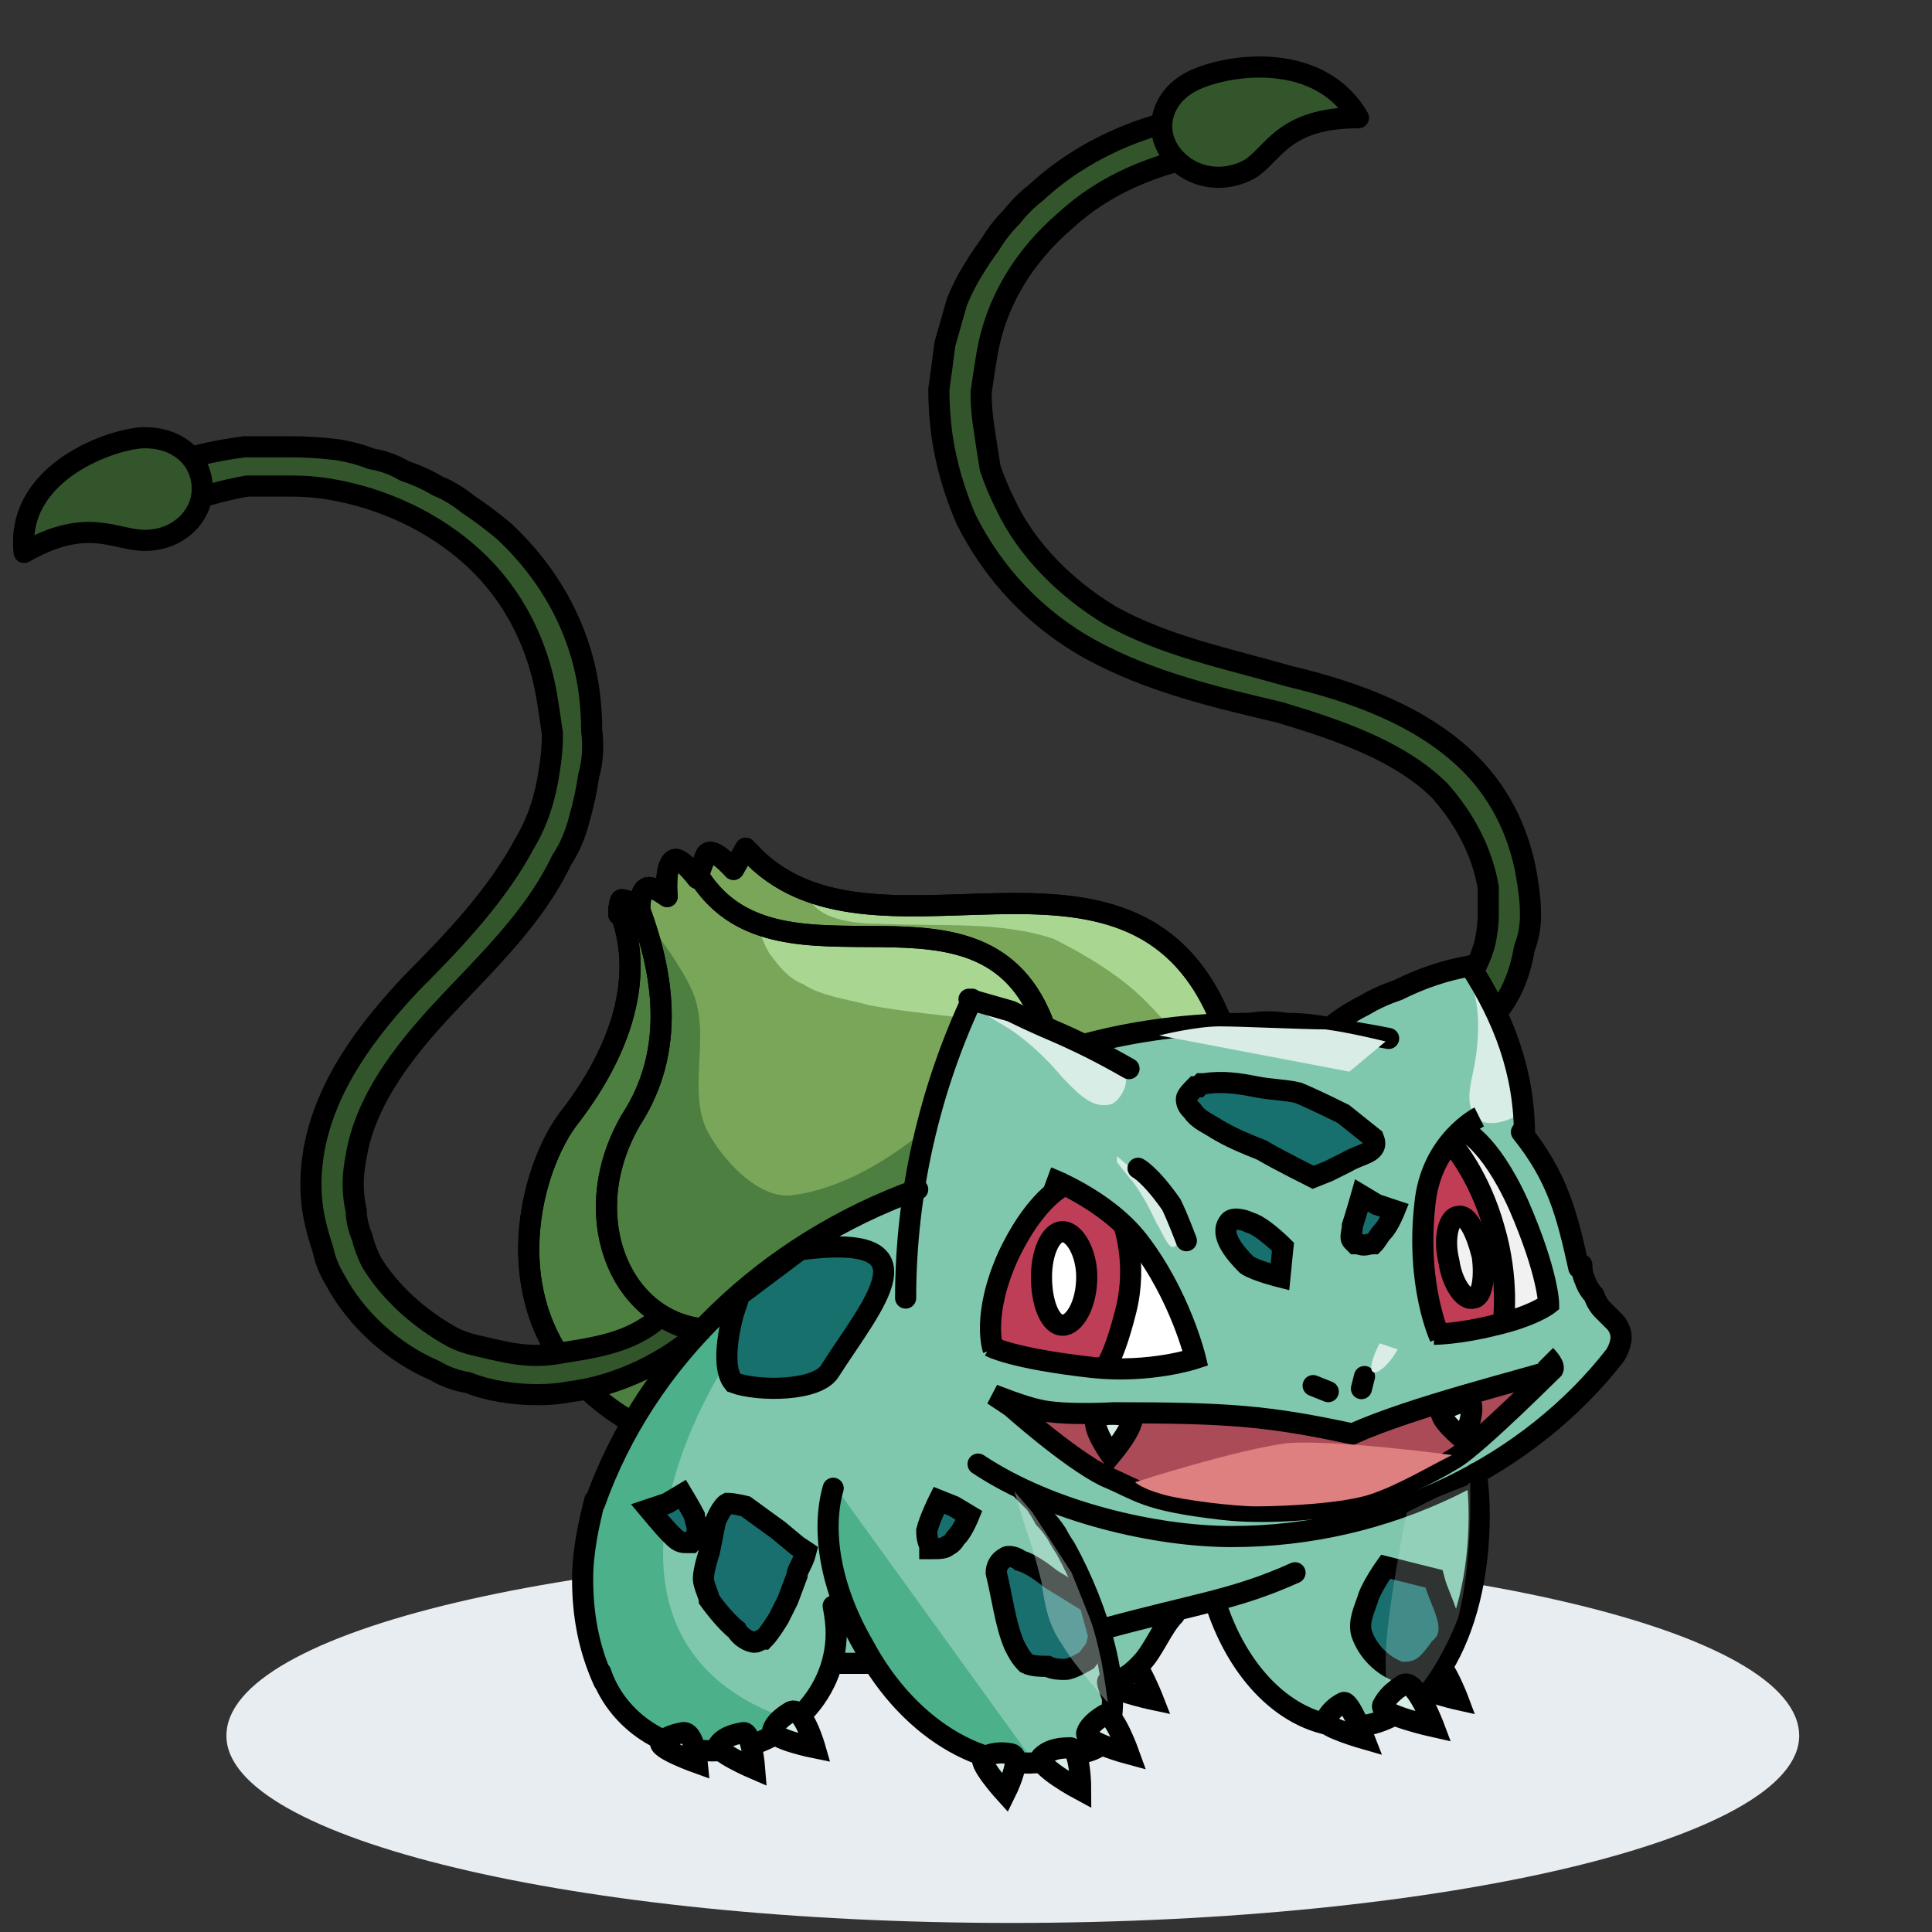 <svg version="1.2" xmlns="http://www.w3.org/2000/svg" viewBox="0 0 64 64" width="64" height="64">
	<rect x="0" y="0" width="64" height="64" fill="#333333" stroke="none"/>
	<title>bulbasaur</title>
	<style>
		.s0 { fill: #e8edf1 } 
		.s1 { fill: #33552b;stroke: #000000;stroke-linecap: round;stroke-linejoin: round;stroke-width: .7 } 
		.s2 { fill: #d7ede6;stroke: #000000;stroke-width: .7 } 
		.s3 { fill: #7fc8ad } 
		.s4 { fill: #d8ede6 } 
		.s5 { fill: #ffffff } 
		.s6 { fill: #be3e57 } 
		.s7 { fill: #c03d55 } 
		.s8 { fill: #4cb08b } 
		.s9 { fill: #7aa659 } 
		.s10 { fill: #a9d691 } 
		.s11 { fill: #4d7f40 } 
		.s12 { fill: none;stroke: #000000;stroke-linecap: round;stroke-linejoin: round;stroke-width: .7 } 
		.s13 { fill: #f1f1f1 } 
		.s14 { fill: none;stroke: #000000;stroke-width: .7 } 
		.s15 { fill: #17706c;stroke: #000000;stroke-width: .7 } 
		.s16 { fill: #d9ede6 } 
		.s17 { fill: #196f6e;stroke: #000000;stroke-width: .7 } 
		.s18 { opacity: .22;fill: #d8ede6 } 
		.s19 { opacity: .38;fill: #d7eee7 } 
		.s20 { fill: #18706e;stroke: #000000;stroke-width: .7 } 
		.s21 { fill: #ffffff;stroke: #000000;stroke-linecap: round;stroke-linejoin: round;stroke-width: .7 } 
		.s22 { fill: #f1f1f1;stroke: #000000;stroke-linecap: round;stroke-linejoin: round;stroke-width: .7 } 
		.s23 { fill: none;stroke: #000000;stroke-linecap: round;stroke-width: .7 } 
		.s24 { fill: #ab4b57;stroke: #000000;stroke-width: .7 } 
		.s25 { fill: #de8080 } 
	</style>
	<g>
		<path fill-rule="evenodd" class="s0" d="m33.5 51.3c14.4 0 26.1 2.7 26.1 6.2 0 3.4-11.7 6.2-26.1 6.2-14.4 0-26-2.8-26-6.2 0-3.5 11.6-6.2 26-6.2z"/>
		<path fill-rule="evenodd" class="s1" d="m31.7 10q-0.2 0.7-0.4 1.4-0.1 0.8-0.2 1.5 0 0.7 0.1 1.5 0.1 0.7 0.3 1.4 0.2 0.7 0.5 1.4c0.9 1.8 2.3 3.3 4.1 4.3 2 1.1 4.2 1.6 6.3 2.1 2 0.6 4 1.3 5.3 2.6 0.8 0.9 1.4 2 1.6 3.2q0 0.4 0 0.9 0 0.4-0.1 0.9-0.1 0.4-0.3 0.8-0.2 0.4-0.4 0.8c-0.6 1-1.6 1.9-2.8 2.4-1.1 0.5-2.1 0.8-3.3 0.6-0.2 0.3-0.3 0.7-0.8 1 1.5 0.3 3.3 0.2 4.7-0.5 1.4-0.6 2.6-1.6 3.4-2.9q0.3-0.4 0.5-0.9 0.2-0.5 0.3-1.1 0.2-0.5 0.2-1.1 0-0.5-0.1-1.1c-0.2-1.4-0.8-2.8-1.9-3.9-1.6-1.6-3.9-2.4-6-2.9-2.1-0.6-4.1-1-5.9-2-1.5-0.9-2.8-2.2-3.5-3.7q-0.3-0.6-0.5-1.2-0.1-0.6-0.2-1.3-0.1-0.6-0.1-1.2 0.1-0.7 0.2-1.3c0.3-1.7 1.2-3.2 2.6-4.4 1.3-1.2 3-1.9 4.8-2.2l-0.2-1.3c-2.1 0.3-4.1 1.2-5.6 2.6q-0.4 0.3-0.8 0.8-0.4 0.4-0.7 0.9-0.3 0.4-0.6 0.9-0.3 0.5-0.5 1z"/>
		<path class="s1" d="m45 3.9c-2.5 0-2.8 1.2-3.6 1.7-0.9 0.5-2 0.3-2.6-0.5-0.6-0.8-0.3-1.8 0.5-2.3 0.9-0.6 4.3-1.3 5.7 1.1z"/>
		<g>
			<path fill-rule="evenodd" class="s2" d="m37.1 54.7c0.4-0.2 1.1 1.6 1.1 1.6 0 0-1.9-0.4-1.8-0.8q0.2-0.5 0.7-0.8zm10.2 0.2c0.4-0.2 1 1.4 1 1.4 0 0-1.8-0.4-1.7-0.8q0.2-0.4 0.7-0.6z"/>
			<path fill-rule="evenodd" class="s3" d="m51.6 39.6l-0.8-1.7-0.3-1.5-0.5-1.6-0.8-2.3-0.5-0.7-2.3 0.8-2 1.2h-1.8l-3.7 0.1-2 0.3-0.8 0.3-1.8-0.8-1.6-0.6-0.4-0.1-0.6 1.3-0.4 1.1-0.6 1.8-0.3 2-1.9 1-2.2 1.1-2.8 2.5-2.5 3.4-1.4 3.1-0.2 1.6 0.1 2 0.8 2.3 1.4 1.1 2.1 0.5 1.7-0.3 1.2-0.9 0.8-1.2 0.2-0.4 1-0.1 0.1 0.1 1.1 1.3c0.5 0.4 0.6 0.7 1.1 1 0.5 0.3 0.9 0.6 1.4 0.8 0.4 0.1 1.4 0.3 1.8 0.2 0.8 0 1.6-0.1 2.2-0.5 0.2-0.2 0.4-0.5 0.4-0.7 0.2-0.5 0.1-1.7 0.1-1.7l0.3 0.3q0.2-0.2 0.5-0.5 0.2-0.2 0.4-0.4 0.2-0.3 0.4-0.6 0.2-0.2 0.3-0.5l0.6-0.4 0.9-0.3c0 0 0.3 0.7 0.5 1.1 0.3 0.7 0.6 1.5 1.2 2.1q0.2 0.1 0.4 0.3 0.2 0.1 0.4 0.3 0.2 0.1 0.4 0.2 0.3 0.1 0.5 0.1 0.1 0.1 0.3 0.1 0.2 0 0.3 0 0.2 0 0.4 0 0.1 0 0.3 0 0.2-0.1 0.4-0.1 0.3-0.1 0.5-0.2 0.2-0.1 0.4-0.2 0.2-0.2 0.4-0.3c0.5-0.4 0.9-1 1.2-1.5 0.4-0.7 0.8-2 0.8-2l0.3-2.2v-1.8l1.8-1.4 1.6-1.5 1.4-1.4v-0.7l-0.6-0.7-0.5-0.7-0.4-1.2z"/>
			<path fill-rule="evenodd" class="s4" d="m48.9 32.1l1.2 3.1 0.4 1.1c0 0 0 0.5-0.2 0.6-0.4 0.3-1 0.4-1.3 0.2-0.5-0.4-0.3-1.1-0.2-1.6 0.3-1.4 0.1-2.3 0.1-2.3l-0.2-1"/>
			<path fill-rule="evenodd" class="s5" d="m37.4 40.8l0.7 0.8 0.8 1.4 0.8 1.9-1 0.3-1.3 0.2h-0.7v-0.4l0.4-0.8 0.4-1.7-0.1-1.2z"/>
			<path fill-rule="evenodd" class="s6" d="m35.3 39.3l1.1 0.7 0.8 0.7 0.3 0.8v1.4l-0.2 1-0.6 1.1-0.1 0.4-1.9-0.3-1.8-0.3-0.2-0.6 0.2-1.3 0.4-1.3 0.7-1.2 0.6-0.6z"/>
			<path fill-rule="evenodd" class="s7" d="m49.3 44l0.4-0.2 0.1-1.1-0.4-2.6-0.5-1.1-0.6-0.8-0.2-0.4-0.5 0.9-0.3 0.8-0.2 1.9 0.1 1.8 0.5 1 1.4-0.1z"/>
			<path fill-rule="evenodd" class="s4" d="m32.3 33.2l3.4 1.5 1.1 0.5c0 0 0.5 0.3 0.5 0.6 0 0.3-0.3 0.8-0.6 0.8-0.6 0.1-1.1-0.5-1.5-0.9-1-1.2-1.9-1.7-1.9-1.7l-1-0.6"/>
			<path fill-rule="evenodd" class="s8" d="m34.2 58.3l-6.5-9c0 0 0 0-0.1 0.8-0.2 0.7 0 1.5 0.2 2.2q0 0.2 0.1 0.5 0 0.2 0.1 0.4 0.1 0.3 0.2 0.5 0.1 0.2 0.2 0.5 0.4 0.7 1 1.4 0.1 0.2 0.3 0.4 0.2 0.2 0.3 0.3 0.2 0.2 0.4 0.3 0.2 0.2 0.4 0.4c0.4 0.3 0.8 0.7 1.4 0.9 0.4 0.1 2 0.4 2 0.4zm-5.2-18.4l-4.4 2.6-3.5 4.2-1.8 3.5 0.1 3.5 0.9 2.8 1.6 1.1 2.2 0.2c0 0 1-0.2 1.4-0.5 0.1-0.2 0.5-0.4 0.5-0.4-8.2-2.9-2.2-13.8 3-17z"/>
			<path fill-rule="evenodd" class="s9" d="m40.5 33.7l-1.3-1.9-1.5-1.1-2-0.6-1.5-0.1-1-0.1-2.1 0.1h-1.4-0.7l-1.2-0.1-1.1-0.2-0.6-0.5-1-0.5-0.4-0.4-0.5 0.6-0.8-0.6-0.4 0.7-0.7-0.5-0.3 0.6-0.1 0.5-0.5-0.2-0.3 0.5-0.5-0.1-0.2 0.3 0.2 0.6 0.2 1v0.9l-0.1 0.5-0.2 0.8-0.2 0.7-0.4 0.9-0.6 0.9-0.7 1-0.5 1-0.3 0.8-0.4 1v1l0.1 1.1 0.3 1.2 0.9 1.8 0.8 0.9 0.9 0.9 0.5 0.1 1.2-1.9 0.9-1.1 1-1 0.7-0.7 0.9-0.5 0.8-0.8 1.3-0.7 0.8-0.4 0.8-0.4 0.5-0.2 0.5-0.1 0.3-1.8 0.3-0.7v-0.6l0.1-0.4 0.8-2 0.3-0.8 0.2-0.1 0.9 0.4 0.5 0.2 1.1 0.3 0.6 0.4 0.6 0.2 0.8-0.2 0.8-0.2 1.2-0.1 1-0.2z"/>
			<path fill-rule="evenodd" class="s10" d="m31.8 33.7c0 0-2-0.2-3-0.4-0.7-0.2-1.6-0.3-2.2-0.7-0.5-0.2-0.8-0.6-1.1-1-0.2-0.3-0.4-0.9-0.4-0.9 0 0 1.2 0.3 1.8 0.3q0.7 0.1 1.4 0.2c0.5 0 1-0.1 1.6 0 0.5 0 1.1 0 1.7 0.2 0.4 0.1 0.8 0.2 1.1 0.4 0.4 0.2 0.7 0.4 0.9 0.7 0.3 0.3 0.7 0.9 0.7 0.9l0.1 0.5-1.6-0.6-0.6-0.3z"/>
			<path fill-rule="evenodd" class="s10" d="m40.3 33.8l-1-1.7-1.7-1.3-2.3-0.7-2.1-0.1-1.6 0.1c0 0-1.3 0.1-2.4 0-0.4 0-2.3-0.2-2.3-0.2 0 0 0.3 0.7 2.2 0.7 2 0.1 4-0.1 5.8 0.5 3.6 1.8 3.4 3 4.1 2.8 0.4-0.1 0.9 0.2 1.3-0.1z"/>
			<path fill-rule="evenodd" class="s11" d="m21.1 30.1c0 0 1.5 1.8 1.9 2.9 0.5 1.4-0.2 3.1 0.4 4.4 0.5 1 1.7 2.3 2.8 2.2 2.5-0.3 4.7-2.4 4.7-2.4l-0.4 1.9-3.6 1.9-1.8 1.5-2 2-1.1 1.3-0.9 1.2-1.7-1.2-1.1-1.6-0.5-1.7-0.1-1.7 0.7-2.6 1.3-2.2 0.7-1.2 0.6-2 0.1-1.6-0.2-1.1z"/>
			<path fill-rule="evenodd" class="s12" d="m40.3 53.2c0.8 2.4 2.5 4 4.4 4 2.5 0 4.3-3 4.3-7q0-0.8-0.1-1.4m-21.3 0.5c-0.4 1.4-0.1 3.3 1 5.2 1.6 3 4.3 4.3 6.3 3.8 1-0.3 1.6-0.2 1.8-0.9 0.5-1.4-0.3-4.1-1.4-6.1q-0.2-0.3-0.3-0.5-0.2-0.3-0.4-0.5-0.1-0.2-0.3-0.5-0.2-0.2-0.4-0.4m-14 6c0.5 1.5 2 2.6 3.7 2.6 2.3 0 4.1-1.8 4.1-3.9q0-0.4-0.1-0.9"/>
			<path fill-rule="evenodd" class="s12" d="m19.7 49.7c-0.2 0.8-0.4 1.7-0.4 2.6 0 1.2 0.2 2.3 0.7 3.4m10.4-16.3c-5 1.8-9 5.6-10.7 10.4m26.3-15.4q-0.5-0.1-1.1-0.2-0.6-0.1-1.1-0.2-0.6-0.1-1.2-0.1-0.6-0.1-1.2 0-2.9 0-5.5 0.7m-3.5 13.9c2.4 1.6 5.9 2.4 8.4 2.4 5.2 0 9.9-2.4 12.7-6 0 0 0.2-0.3 0.2-0.6 0-0.3-0.2-0.5-0.2-0.5q-0.2-0.2-0.4-0.4-0.2-0.2-0.3-0.5-0.2-0.2-0.3-0.5-0.1-0.2-0.1-0.5m-0.1 0.1c-0.4-1.8-0.7-3-1.9-4.5m-18.2-4.4c-1.4 3-2.2 6.4-2.2 9.9m7.4-7.6q-0.7-0.4-1.3-0.7-0.6-0.3-1.3-0.6-0.7-0.3-1.3-0.6-0.7-0.2-1.4-0.4m16.6-1.1q-0.6 0.1-1.2 0.3-0.6 0.2-1.2 0.5-0.6 0.2-1.1 0.5-0.6 0.3-1.1 0.7"/>
			<path fill-rule="evenodd" class="s13" d="m49.9 43.8l0.8-0.2 0.6-0.4-0.2-1.1-0.8-2.1-0.7-1.3-0.5-0.7-0.5-0.5h-0.1l-0.4 0.4 0.8 1.2 0.5 1.5 0.3 1.5 0.1 1.3z"/>
			<path fill-rule="evenodd" class="s12" d="m50.5 37.6c0-2.1-0.7-3.9-1.8-5.6m-12.3 22c3.3-0.9 4.5-1 6.5-1.9m-6.1 4c-0.3-0.9 0 0.1 1-1 0.4-0.4 0.7-1.2 1.1-1.6"/>
			<path fill-rule="evenodd" class="s14" d="m28.9 55.1h-1.2"/>
			<path fill-rule="evenodd" class="s12" d="m40.4 33.7c-3-7.1-11.6-1.1-15.6-5.5m-3.9 18.9c-4.8-2.8-3.5-8.1-2.1-10 1.8-2.3 2.6-4.8 1.7-7"/>
			<path fill-rule="evenodd" class="s12" d="m23.1 44c-2.6-0.4-4-3.8-2.2-6.9 1.5-2.3 1.1-4.9 0.2-7.2m13.5 4.1c-2-5.5-8.7-0.8-11.4-4.9"/>
			<path fill-rule="evenodd" class="s12" d="m24.7 28.1l-0.4 0.7c0 0-0.7-0.8-0.9-0.5-0.1 0.2-0.3 0.8-0.3 0.8 0 0-0.6-0.8-0.8-0.6-0.3 0.2-0.2 1.2-0.2 1.2 0 0-0.4-0.3-0.6-0.3-0.3 0-0.3 0.6-0.3 0.6 0 0-0.5-0.2-0.6-0.2-0.1 0-0.1 0.5-0.1 0.5l0.1-0.1"/>
			<path fill-rule="evenodd" class="s12" d="m20.9 47.1c-4.8-2.8-3.5-8.1-2.1-10 1.8-2.3 2.6-4.8 1.7-7"/>
			<path fill-rule="evenodd" class="s12" d="m23.1 44c-2.6-0.4-4-3.8-2.2-6.9 1.5-2.3 1.1-4.9 0.2-7.2m13.5 4.1c-2-5.5-8.7-0.8-11.4-4.9"/>
			<path fill-rule="evenodd" class="s12" d="m24.7 28.1l-0.4 0.7c0 0-0.7-0.8-0.9-0.5-0.1 0.2-0.3 0.8-0.3 0.8 0 0-0.6-0.8-0.8-0.6-0.3 0.2-0.2 1.2-0.2 1.2 0 0-0.4-0.3-0.6-0.3-0.3 0-0.3 0.6-0.3 0.6 0 0-0.5-0.2-0.6-0.2-0.1 0-0.1 0.5-0.1 0.5l0.1-0.1m19.8 3.5c-3-7.1-11.6-1.1-15.6-5.5"/>
			<path fill-rule="evenodd" class="s15" d="m26.5 41.4c4.6-0.6 2.4 1.8 1 4-0.4 0.7-2.4 0.7-3.2 0.4-0.5-0.6 0-2.3 0-2.3l0.2-0.6z"/>
			<path fill-rule="evenodd" class="s16" d="m45.9 34.5l-1.2 1-6.3-1.2c0 0 1.2-0.3 2-0.3 0.7 0 2.8 0.1 3.5 0.1 0.8 0.1 2 0.4 2 0.4z"/>
			<path fill-rule="evenodd" class="s17" d="m45.9 51.9l1.6 0.4c0.2 0.8 0.9 1.7 0.2 2.3 0 0-0.4 0.6-0.7 0.7-0.2 0.1-0.4 0.1-0.6 0.1-0.6-0.2-1.1-0.7-1.3-1.3-0.1-0.4 0.1-0.8 0.2-1.1 0.1-0.4 0.6-1.1 0.6-1.1z"/>
			<path fill-rule="evenodd" class="s18" d="m48.7 49.1c0 0 0.1 2.6-0.4 4.5-0.3 0.8-0.8 1.7-1.2 2.2-0.4 0.5-1.1 0.9-1.1 0.9 0 0-0.1-0.9-0.1-1.7 0-1.5 0.7-4.9 0.7-4.9l1-0.5 1-0.4z"/>
			<path fill-rule="evenodd" class="s17" d="m36.1 53.1l-1.3-0.8c0 0-0.6-0.5-1-0.6-0.1-0.1-0.4-0.2-0.5-0.1-0.2 0.1-0.3 0.3-0.3 0.5 0.2 0.8 0.3 1.7 0.6 2.4 0.1 0.2 0.2 0.4 0.4 0.6 0.2 0.1 0.5 0.1 0.7 0.1 0.2 0.1 0.4 0.1 0.6 0.1 0.2 0 0.7-0.3 0.7-0.3l0.3-0.4 0.1-0.4z"/>
			<path fill-rule="evenodd" class="s19" d="m33.6 49.4l0.6 0.7 1.3 2c0 0 0.4 1 0.6 1.5 0.2 0.5 0.4 1.5 0.4 1.5l0.1 0.6 0.1 0.7c0 0-1.1-1.2-1.5-1.9-0.5-0.7-0.6-1.4-0.7-2.1-0.3-1.2-0.5-1.7-0.5-1.7z"/>
			<path fill-rule="evenodd" class="s17" d="m31.7 50.9c-0.1 0.1-0.1 0.2-0.3 0.3-0.1 0.1-0.3 0.1-0.5 0.1q0 0 0 0 0 0-0.1 0 0-0.1 0-0.1 0 0 0 0c-0.1-0.2-0.1-0.4-0.1-0.5 0.1-0.4 0.4-1 0.4-1l0.5 0.2 0.5 0.3c0 0-0.2 0.5-0.4 0.7zm-5.3 1.3l-0.3 0.8-0.3 0.6c0 0-0.3 0.5-0.5 0.7-0.1 0-0.2 0.1-0.3 0.1-0.2 0-0.5-0.2-0.6-0.4-0.4-0.3-0.9-1-0.9-1 0-0.1-0.2-0.5-0.2-0.7 0-0.3 0.2-0.9 0.2-0.9l0.2-1c0 0 0.2-0.5 0.4-0.6 0.2 0 0.6 0.1 0.6 0.1l1.1 0.8 0.6 0.5 0.3 0.2c-0.1 0.4-0.3 0.6-0.3 0.8zm-3.4-2c0 0.1 0.1 0.3 0.1 0.5 0 0.1-0.1 0.3-0.2 0.4q0 0 0 0 0 0-0.1 0 0 0 0 0-0.1 0-0.1 0c-0.2 0-0.3-0.1-0.5-0.3-0.2-0.2-0.7-0.8-0.7-0.8l0.6-0.2 0.5-0.3c0 0 0.3 0.5 0.4 0.7z"/>
			<path fill-rule="evenodd" class="s20" d="m45.5 37.7c0.2 0.5-0.4 0.5-0.9 0.8-0.2 0.1-0.6 0.3-0.6 0.3l-0.5 0.2c0 0-1.2-0.6-1.7-0.9-0.5-0.2-1-0.4-1.5-0.7-0.3-0.2-0.6-0.3-0.8-0.6-0.1-0.1-0.2-0.2-0.2-0.4 0-0.1 0.2-0.3 0.3-0.4q0 0 0.1 0 0 0 0 0 0.1-0.1 0.1-0.1 0.1 0 0.1 0c0.6-0.1 1.2 0 1.7 0.1 0.5 0.1 1 0.1 1.4 0.2 0.5 0.2 1.5 0.7 1.5 0.7zm-3 3.6l-0.1 1c0 0-0.8-0.2-1.1-0.4-0.4-0.4-0.9-1-0.6-1.4 0.1-0.2 0.5-0.1 0.7 0 0.4 0.1 1.1 0.8 1.1 0.8z"/>
			<g>
				<path fill-rule="evenodd" class="s14" d="m35.4 39.2c0 0-1 0.3-2 2.4-0.9 2-0.5 3.1-0.5 3.1"/>
				<path fill-rule="evenodd" class="s14" d="m34.7 39c0 0 1.9 0.7 3 2.1 1.4 1.8 1.9 3.9 1.9 3.9 0 0-1.5 0.5-3.4 0.3-2.7-0.3-3.4-0.7-3.4-0.7"/>
				<path fill-rule="evenodd" class="s14" d="m37.2 40.5c0 0 0.5 1.3 0.1 2.9-0.4 1.6-0.7 1.9-0.7 1.9"/>
				<path fill-rule="evenodd" class="s21" d="m35.2 40.8c0.4 0 0.8 0.7 0.8 1.5 0 0.9-0.4 1.6-0.8 1.6-0.4 0-0.7-0.7-0.7-1.6 0-0.8 0.3-1.5 0.7-1.5z"/>
			</g>
			<g>
				<path fill-rule="evenodd" class="s14" d="m47.7 44.3c0 0-0.8-1.7-0.5-4.4 0.2-2.1 1.8-2.9 1.8-2.9"/>
				<path fill-rule="evenodd" class="s14" d="m48.4 37.4c0 0 0.9 0.3 1.9 2.5 1 2.3 1 3.3 1 3.3 0 0-0.5 0.4-1.8 0.7-1.2 0.3-2 0.3-2 0.3"/>
				<path fill-rule="evenodd" class="s14" d="m48.1 37.9c0 0 0.9 1 1.4 2.8 0.5 1.7 0.3 3.1 0.3 3.1"/>
				<path fill-rule="evenodd" class="s22" d="m48.8 43c-0.3 0.1-0.7-0.5-0.8-1.2-0.2-0.8 0-1.5 0.3-1.5 0.3-0.1 0.6 0.5 0.8 1.3 0.1 0.7 0 1.4-0.3 1.4z"/>
			</g>
			<path fill-rule="evenodd" class="s17" d="m46.2 40.1l-0.6-0.2-0.5-0.3c0 0-0.2 0.7-0.3 1 0 0.2-0.1 0.4 0 0.5q0 0 0.1 0.1 0 0 0 0 0 0 0.1 0 0 0 0 0c0.2 0.1 0.3 0 0.5 0 0.1-0.1 0.2-0.3 0.3-0.4 0.2-0.2 0.4-0.7 0.4-0.7z"/>
			<path fill-rule="evenodd" class="s2" d="m46.5 55.8c0.4-0.2 1 1.4 1 1.4 0 0-1.8-0.4-1.7-0.7q0.2-0.4 0.7-0.7zm-2 0.6c0.2-0.1 0.7 1.2 0.7 1.2 0 0-1.4-0.4-1.3-0.6q0.2-0.4 0.6-0.6zm-7.9 0.4c0.3-0.1 0.8 1.3 0.8 1.3 0 0-1.5-0.4-1.4-0.7q0.1-0.3 0.6-0.6zm-1.2 1.1c0.4-0.1 0.4 1.4 0.4 1.4 0 0-1.5-0.8-1.3-1.1q0.3-0.3 0.9-0.3zm-1.9 0.2c0.4 0.1-0.2 1.3-0.2 1.3 0 0-1-1.1-0.7-1.2q0.4-0.2 0.9-0.1zm-7.3-1.4c0.4-0.2 0.8 1.2 0.8 1.2 0 0-1.5-0.3-1.4-0.6q0.1-0.3 0.6-0.6zm-1.6 0.7c0.3-0.1 0.4 1.2 0.4 1.2 0 0-1.4-0.6-1.2-0.8q0.2-0.3 0.8-0.4zm-2 0c0.4-0.1 0.5 1 0.5 1 0 0-1.4-0.5-1.2-0.7q0.2-0.2 0.7-0.3z"/>
			<path fill-rule="evenodd" class="s23" d="m44 46.1l-0.5-0.2m1.6 0.1l0.1-0.4"/>
			<path fill-rule="evenodd" class="s4" d="m37 38.3l1.4 1.2 0.5 0.4c0 0 0.2 0.4 0.2 0.6 0 0.3 0 0.7-0.2 0.8-0.2 0.1-0.4-0.5-0.6-0.8-0.5-1.1-0.9-1.5-0.9-1.5l-0.4-0.5"/>
			<path fill-rule="evenodd" class="s23" d="m39.3 41.1c0 0-0.3-0.8-0.5-1.2-0.7-1-1.1-1.2-1.1-1.2"/>
			<g>
				<path fill-rule="evenodd" class="s24" d="m51.2 44.9c0 0 0.4 0.4 0.2 0.5-0.9 0.3-4.6 1.2-6.6 2.1-2.8-0.6-4.1-0.7-7.9-0.7 0 0-1.7 0.1-2.5-0.1-0.5-0.1-1.5-0.5-1.5-0.5l0.6 0.4c0 0 1.9 1.7 3.1 2.3 1.2 0.5 1.3 0.8 3.9 1.1 1.7 0.2 3.7-0.1 3.7-0.1 0 0 1.7-0.2 4-1.6 0.8-0.5 3.3-3 3.3-3"/>
				<path fill-rule="evenodd" class="s2" d="m47.8 46.7c-0.3 0.2 0.7 1 0.7 1 0 0 0.5-1.3 0.1-1.3q-0.4 0.1-0.8 0.3zm-11.4 0.2c-0.4 0.2 0.4 1.3 0.4 1.3 0 0 1-1.2 0.6-1.3q-0.6-0.1-1 0z"/>
			</g>
			<path fill-rule="evenodd" class="s25" d="m48.1 48.2c0 0-3.7-0.5-5.4-0.4-1.7 0.2-5.1 1.3-5.1 1.3 0 0 0.2 0.2 0.9 0.4 0.7 0.2 2.4 0.4 3.1 0.4 1 0 2.9-0.1 3.8-0.4 0.9-0.3 1.9-0.9 2.7-1.3z"/>
			<path fill-rule="evenodd" class="s16" d="m45.7 44.5l0.6 0.2c-0.5 0.9-1.3 1.2-0.6-0.2z"/>
		</g>
		<path fill-rule="evenodd" class="s1" d="m15.5 16.7q0.6 0.4 1.2 0.9c1.5 1.4 2.5 3.2 2.8 5.2q0.1 0.7 0.1 1.4 0.1 0.8-0.1 1.5-0.1 0.7-0.3 1.4-0.2 0.8-0.6 1.4c-0.9 1.9-2.5 3.4-3.9 4.9-1.4 1.5-2.6 3.1-2.9 4.9q-0.1 0.5-0.1 0.9 0 0.5 0.1 0.9 0 0.4 0.2 0.9 0.1 0.4 0.3 0.8c0.6 1 1.6 1.9 2.7 2.5q0.4 0.2 0.9 0.3 0.4 0.1 0.9 0.2 0.5 0.1 1 0.1 0.4 0 0.9-0.1c1.3-0.2 2.3-0.4 3.2-1.2 0.3 0.2 0.7 0.4 1.3 0.5-1.1 1-2.7 1.8-4.3 2q-0.5 0.1-1.1 0.1-0.6 0-1.2-0.1-0.6-0.1-1.1-0.3-0.6-0.1-1.1-0.4c-1.4-0.6-2.6-1.7-3.3-3q-0.3-0.5-0.4-1-0.2-0.6-0.3-1.1-0.1-0.5-0.1-1.1 0-0.5 0.1-1.1c0.4-2.2 1.8-4 3.2-5.5 1.5-1.5 2.9-3 3.8-4.7q0.3-0.5 0.5-1.1 0.2-0.6 0.3-1.3 0.1-0.6 0.1-1.2-0.1-0.7-0.2-1.3c-0.3-1.7-1.1-3.3-2.4-4.5-1.3-1.2-3-2-4.8-2.3q-0.6-0.1-1.3-0.1-0.7 0-1.4 0-0.6 0.1-1.3 0.3-0.7 0.2-1.3 0.4l-0.6-1.2q0.8-0.3 1.5-0.5 0.8-0.2 1.6-0.3 0.7 0 1.5 0 0.8 0 1.6 0.1 0.6 0.1 1.1 0.3 0.6 0.1 1.1 0.4 0.6 0.2 1.1 0.5 0.5 0.2 1 0.6z"/>
		<path class="s1" d="m0.8 18.3c2.1-1.2 3-0.4 4-0.4 1.1 0 1.9-0.8 1.9-1.7 0-1-0.8-1.7-1.9-1.7-1 0-4.3 1.1-4 3.8z"/>
	</g>
</svg>